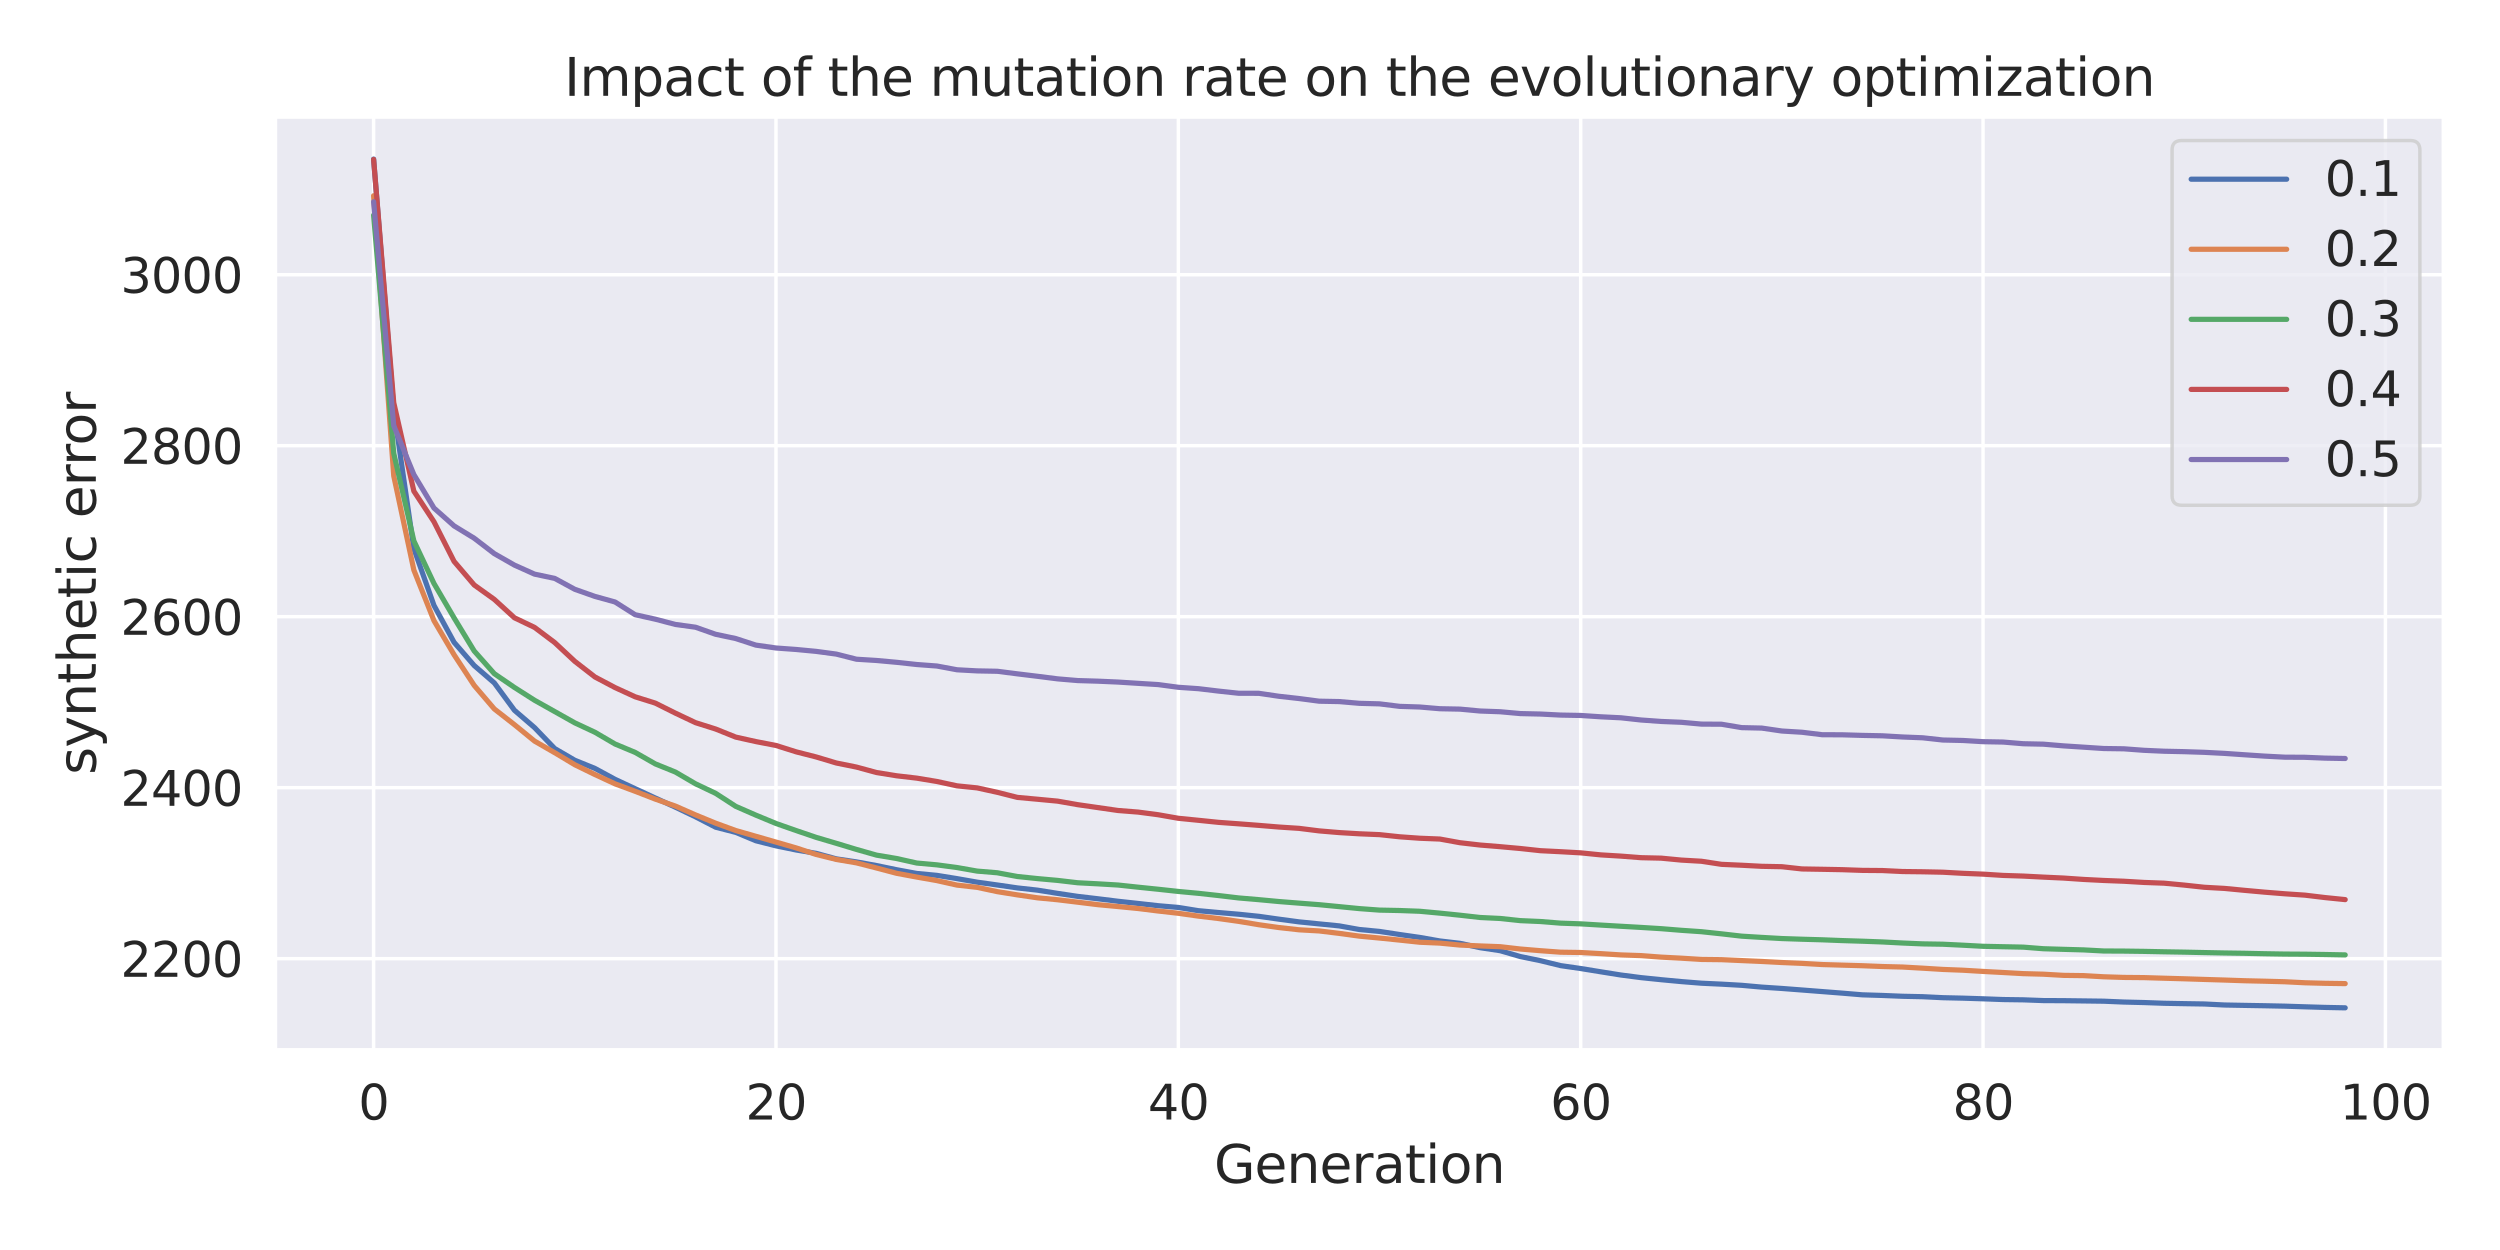 <?xml version="1.0" encoding="utf-8" standalone="no"?>
<!DOCTYPE svg PUBLIC "-//W3C//DTD SVG 1.1//EN"
  "http://www.w3.org/Graphics/SVG/1.1/DTD/svg11.dtd">
<svg xmlns:xlink="http://www.w3.org/1999/xlink" width="720pt" height="360pt" viewBox="0 0 720 360" xmlns="http://www.w3.org/2000/svg" version="1.1">
 <defs>
  <style type="text/css">*{stroke-linejoin: round; stroke-linecap: butt}</style>
 </defs>
 <g id="figure_1">
  <g id="patch_1">
   <path d="M 0 360 
L 720 360 
L 720 0 
L 0 0 
z
" style="fill: #ffffff"/>
  </g>
  <g id="axes_1">
   <g id="patch_2">
    <path d="M 79.211 302.475 
L 703.8 302.475 
L 703.8 33.598 
L 79.211 33.598 
z
" style="fill: #eaeaf2"/>
   </g>
   <g id="matplotlib.axis_1">
    <g id="xtick_1">
     <g id="line2d_1">
      <path d="M 107.601 302.475 
L 107.601 33.598 
" clip-path="url(#p3caffed887)" style="fill: none; stroke: #ffffff; stroke-linecap: round"/>
     </g>
     <g id="text_1">
      <!-- 0 -->
      <g style="fill: #262626" transform="translate(103.227 322.423) scale(0.138 -0.138)">
       <defs>
        <path id="DejaVuSans-30" d="M 2034 4250 
Q 1547 4250 1301 3770 
Q 1056 3291 1056 2328 
Q 1056 1369 1301 889 
Q 1547 409 2034 409 
Q 2525 409 2770 889 
Q 3016 1369 3016 2328 
Q 3016 3291 2770 3770 
Q 2525 4250 2034 4250 
z
M 2034 4750 
Q 2819 4750 3233 4129 
Q 3647 3509 3647 2328 
Q 3647 1150 3233 529 
Q 2819 -91 2034 -91 
Q 1250 -91 836 529 
Q 422 1150 422 2328 
Q 422 3509 836 4129 
Q 1250 4750 2034 4750 
z
" transform="scale(0.016)"/>
       </defs>
       <use xlink:href="#DejaVuSans-30"/>
      </g>
     </g>
    </g>
    <g id="xtick_2">
     <g id="line2d_2">
      <path d="M 223.481 302.475 
L 223.481 33.598 
" clip-path="url(#p3caffed887)" style="fill: none; stroke: #ffffff; stroke-linecap: round"/>
     </g>
     <g id="text_2">
      <!-- 20 -->
      <g style="fill: #262626" transform="translate(214.732 322.423) scale(0.138 -0.138)">
       <defs>
        <path id="DejaVuSans-32" d="M 1228 531 
L 3431 531 
L 3431 0 
L 469 0 
L 469 531 
Q 828 903 1448 1529 
Q 2069 2156 2228 2338 
Q 2531 2678 2651 2914 
Q 2772 3150 2772 3378 
Q 2772 3750 2511 3984 
Q 2250 4219 1831 4219 
Q 1534 4219 1204 4116 
Q 875 4013 500 3803 
L 500 4441 
Q 881 4594 1212 4672 
Q 1544 4750 1819 4750 
Q 2544 4750 2975 4387 
Q 3406 4025 3406 3419 
Q 3406 3131 3298 2873 
Q 3191 2616 2906 2266 
Q 2828 2175 2409 1742 
Q 1991 1309 1228 531 
z
" transform="scale(0.016)"/>
       </defs>
       <use xlink:href="#DejaVuSans-32"/>
       <use xlink:href="#DejaVuSans-30" x="63.623"/>
      </g>
     </g>
    </g>
    <g id="xtick_3">
     <g id="line2d_3">
      <path d="M 339.36 302.475 
L 339.36 33.598 
" clip-path="url(#p3caffed887)" style="fill: none; stroke: #ffffff; stroke-linecap: round"/>
     </g>
     <g id="text_3">
      <!-- 40 -->
      <g style="fill: #262626" transform="translate(330.611 322.423) scale(0.138 -0.138)">
       <defs>
        <path id="DejaVuSans-34" d="M 2419 4116 
L 825 1625 
L 2419 1625 
L 2419 4116 
z
M 2253 4666 
L 3047 4666 
L 3047 1625 
L 3713 1625 
L 3713 1100 
L 3047 1100 
L 3047 0 
L 2419 0 
L 2419 1100 
L 313 1100 
L 313 1709 
L 2253 4666 
z
" transform="scale(0.016)"/>
       </defs>
       <use xlink:href="#DejaVuSans-34"/>
       <use xlink:href="#DejaVuSans-30" x="63.623"/>
      </g>
     </g>
    </g>
    <g id="xtick_4">
     <g id="line2d_4">
      <path d="M 455.239 302.475 
L 455.239 33.598 
" clip-path="url(#p3caffed887)" style="fill: none; stroke: #ffffff; stroke-linecap: round"/>
     </g>
     <g id="text_4">
      <!-- 60 -->
      <g style="fill: #262626" transform="translate(446.491 322.423) scale(0.138 -0.138)">
       <defs>
        <path id="DejaVuSans-36" d="M 2113 2584 
Q 1688 2584 1439 2293 
Q 1191 2003 1191 1497 
Q 1191 994 1439 701 
Q 1688 409 2113 409 
Q 2538 409 2786 701 
Q 3034 994 3034 1497 
Q 3034 2003 2786 2293 
Q 2538 2584 2113 2584 
z
M 3366 4563 
L 3366 3988 
Q 3128 4100 2886 4159 
Q 2644 4219 2406 4219 
Q 1781 4219 1451 3797 
Q 1122 3375 1075 2522 
Q 1259 2794 1537 2939 
Q 1816 3084 2150 3084 
Q 2853 3084 3261 2657 
Q 3669 2231 3669 1497 
Q 3669 778 3244 343 
Q 2819 -91 2113 -91 
Q 1303 -91 875 529 
Q 447 1150 447 2328 
Q 447 3434 972 4092 
Q 1497 4750 2381 4750 
Q 2619 4750 2861 4703 
Q 3103 4656 3366 4563 
z
" transform="scale(0.016)"/>
       </defs>
       <use xlink:href="#DejaVuSans-36"/>
       <use xlink:href="#DejaVuSans-30" x="63.623"/>
      </g>
     </g>
    </g>
    <g id="xtick_5">
     <g id="line2d_5">
      <path d="M 571.118 302.475 
L 571.118 33.598 
" clip-path="url(#p3caffed887)" style="fill: none; stroke: #ffffff; stroke-linecap: round"/>
     </g>
     <g id="text_5">
      <!-- 80 -->
      <g style="fill: #262626" transform="translate(562.37 322.423) scale(0.138 -0.138)">
       <defs>
        <path id="DejaVuSans-38" d="M 2034 2216 
Q 1584 2216 1326 1975 
Q 1069 1734 1069 1313 
Q 1069 891 1326 650 
Q 1584 409 2034 409 
Q 2484 409 2743 651 
Q 3003 894 3003 1313 
Q 3003 1734 2745 1975 
Q 2488 2216 2034 2216 
z
M 1403 2484 
Q 997 2584 770 2862 
Q 544 3141 544 3541 
Q 544 4100 942 4425 
Q 1341 4750 2034 4750 
Q 2731 4750 3128 4425 
Q 3525 4100 3525 3541 
Q 3525 3141 3298 2862 
Q 3072 2584 2669 2484 
Q 3125 2378 3379 2068 
Q 3634 1759 3634 1313 
Q 3634 634 3220 271 
Q 2806 -91 2034 -91 
Q 1263 -91 848 271 
Q 434 634 434 1313 
Q 434 1759 690 2068 
Q 947 2378 1403 2484 
z
M 1172 3481 
Q 1172 3119 1398 2916 
Q 1625 2713 2034 2713 
Q 2441 2713 2670 2916 
Q 2900 3119 2900 3481 
Q 2900 3844 2670 4047 
Q 2441 4250 2034 4250 
Q 1625 4250 1398 4047 
Q 1172 3844 1172 3481 
z
" transform="scale(0.016)"/>
       </defs>
       <use xlink:href="#DejaVuSans-38"/>
       <use xlink:href="#DejaVuSans-30" x="63.623"/>
      </g>
     </g>
    </g>
    <g id="xtick_6">
     <g id="line2d_6">
      <path d="M 686.998 302.475 
L 686.998 33.598 
" clip-path="url(#p3caffed887)" style="fill: none; stroke: #ffffff; stroke-linecap: round"/>
     </g>
     <g id="text_6">
      <!-- 100 -->
      <g style="fill: #262626" transform="translate(673.875 322.423) scale(0.138 -0.138)">
       <defs>
        <path id="DejaVuSans-31" d="M 794 531 
L 1825 531 
L 1825 4091 
L 703 3866 
L 703 4441 
L 1819 4666 
L 2450 4666 
L 2450 531 
L 3481 531 
L 3481 0 
L 794 0 
L 794 531 
z
" transform="scale(0.016)"/>
       </defs>
       <use xlink:href="#DejaVuSans-31"/>
       <use xlink:href="#DejaVuSans-30" x="63.623"/>
       <use xlink:href="#DejaVuSans-30" x="127.246"/>
      </g>
     </g>
    </g>
    <g id="text_7">
     <!-- Generation -->
     <g style="fill: #262626" transform="translate(349.666 340.68) scale(0.15 -0.15)">
      <defs>
       <path id="DejaVuSans-47" d="M 3809 666 
L 3809 1919 
L 2778 1919 
L 2778 2438 
L 4434 2438 
L 4434 434 
Q 4069 175 3628 42 
Q 3188 -91 2688 -91 
Q 1594 -91 976 548 
Q 359 1188 359 2328 
Q 359 3472 976 4111 
Q 1594 4750 2688 4750 
Q 3144 4750 3555 4637 
Q 3966 4525 4313 4306 
L 4313 3634 
Q 3963 3931 3569 4081 
Q 3175 4231 2741 4231 
Q 1884 4231 1454 3753 
Q 1025 3275 1025 2328 
Q 1025 1384 1454 906 
Q 1884 428 2741 428 
Q 3075 428 3337 486 
Q 3600 544 3809 666 
z
" transform="scale(0.016)"/>
       <path id="DejaVuSans-65" d="M 3597 1894 
L 3597 1613 
L 953 1613 
Q 991 1019 1311 708 
Q 1631 397 2203 397 
Q 2534 397 2845 478 
Q 3156 559 3463 722 
L 3463 178 
Q 3153 47 2828 -22 
Q 2503 -91 2169 -91 
Q 1331 -91 842 396 
Q 353 884 353 1716 
Q 353 2575 817 3079 
Q 1281 3584 2069 3584 
Q 2775 3584 3186 3129 
Q 3597 2675 3597 1894 
z
M 3022 2063 
Q 3016 2534 2758 2815 
Q 2500 3097 2075 3097 
Q 1594 3097 1305 2825 
Q 1016 2553 972 2059 
L 3022 2063 
z
" transform="scale(0.016)"/>
       <path id="DejaVuSans-6e" d="M 3513 2113 
L 3513 0 
L 2938 0 
L 2938 2094 
Q 2938 2591 2744 2837 
Q 2550 3084 2163 3084 
Q 1697 3084 1428 2787 
Q 1159 2491 1159 1978 
L 1159 0 
L 581 0 
L 581 3500 
L 1159 3500 
L 1159 2956 
Q 1366 3272 1645 3428 
Q 1925 3584 2291 3584 
Q 2894 3584 3203 3211 
Q 3513 2838 3513 2113 
z
" transform="scale(0.016)"/>
       <path id="DejaVuSans-72" d="M 2631 2963 
Q 2534 3019 2420 3045 
Q 2306 3072 2169 3072 
Q 1681 3072 1420 2755 
Q 1159 2438 1159 1844 
L 1159 0 
L 581 0 
L 581 3500 
L 1159 3500 
L 1159 2956 
Q 1341 3275 1631 3429 
Q 1922 3584 2338 3584 
Q 2397 3584 2469 3576 
Q 2541 3569 2628 3553 
L 2631 2963 
z
" transform="scale(0.016)"/>
       <path id="DejaVuSans-61" d="M 2194 1759 
Q 1497 1759 1228 1600 
Q 959 1441 959 1056 
Q 959 750 1161 570 
Q 1363 391 1709 391 
Q 2188 391 2477 730 
Q 2766 1069 2766 1631 
L 2766 1759 
L 2194 1759 
z
M 3341 1997 
L 3341 0 
L 2766 0 
L 2766 531 
Q 2569 213 2275 61 
Q 1981 -91 1556 -91 
Q 1019 -91 701 211 
Q 384 513 384 1019 
Q 384 1609 779 1909 
Q 1175 2209 1959 2209 
L 2766 2209 
L 2766 2266 
Q 2766 2663 2505 2880 
Q 2244 3097 1772 3097 
Q 1472 3097 1187 3025 
Q 903 2953 641 2809 
L 641 3341 
Q 956 3463 1253 3523 
Q 1550 3584 1831 3584 
Q 2591 3584 2966 3190 
Q 3341 2797 3341 1997 
z
" transform="scale(0.016)"/>
       <path id="DejaVuSans-74" d="M 1172 4494 
L 1172 3500 
L 2356 3500 
L 2356 3053 
L 1172 3053 
L 1172 1153 
Q 1172 725 1289 603 
Q 1406 481 1766 481 
L 2356 481 
L 2356 0 
L 1766 0 
Q 1100 0 847 248 
Q 594 497 594 1153 
L 594 3053 
L 172 3053 
L 172 3500 
L 594 3500 
L 594 4494 
L 1172 4494 
z
" transform="scale(0.016)"/>
       <path id="DejaVuSans-69" d="M 603 3500 
L 1178 3500 
L 1178 0 
L 603 0 
L 603 3500 
z
M 603 4863 
L 1178 4863 
L 1178 4134 
L 603 4134 
L 603 4863 
z
" transform="scale(0.016)"/>
       <path id="DejaVuSans-6f" d="M 1959 3097 
Q 1497 3097 1228 2736 
Q 959 2375 959 1747 
Q 959 1119 1226 758 
Q 1494 397 1959 397 
Q 2419 397 2687 759 
Q 2956 1122 2956 1747 
Q 2956 2369 2687 2733 
Q 2419 3097 1959 3097 
z
M 1959 3584 
Q 2709 3584 3137 3096 
Q 3566 2609 3566 1747 
Q 3566 888 3137 398 
Q 2709 -91 1959 -91 
Q 1206 -91 779 398 
Q 353 888 353 1747 
Q 353 2609 779 3096 
Q 1206 3584 1959 3584 
z
" transform="scale(0.016)"/>
      </defs>
      <use xlink:href="#DejaVuSans-47"/>
      <use xlink:href="#DejaVuSans-65" x="77.49"/>
      <use xlink:href="#DejaVuSans-6e" x="139.014"/>
      <use xlink:href="#DejaVuSans-65" x="202.393"/>
      <use xlink:href="#DejaVuSans-72" x="263.916"/>
      <use xlink:href="#DejaVuSans-61" x="305.029"/>
      <use xlink:href="#DejaVuSans-74" x="366.309"/>
      <use xlink:href="#DejaVuSans-69" x="405.518"/>
      <use xlink:href="#DejaVuSans-6f" x="433.301"/>
      <use xlink:href="#DejaVuSans-6e" x="494.482"/>
     </g>
    </g>
   </g>
   <g id="matplotlib.axis_2">
    <g id="ytick_1">
     <g id="line2d_7">
      <path d="M 79.211 276.089 
L 703.8 276.089 
" clip-path="url(#p3caffed887)" style="fill: none; stroke: #ffffff; stroke-linecap: round"/>
     </g>
     <g id="text_8">
      <!-- 2200 -->
      <g style="fill: #262626" transform="translate(34.717 281.313) scale(0.138 -0.138)">
       <use xlink:href="#DejaVuSans-32"/>
       <use xlink:href="#DejaVuSans-32" x="63.623"/>
       <use xlink:href="#DejaVuSans-30" x="127.246"/>
       <use xlink:href="#DejaVuSans-30" x="190.869"/>
      </g>
     </g>
    </g>
    <g id="ytick_2">
     <g id="line2d_8">
      <path d="M 79.211 226.846 
L 703.8 226.846 
" clip-path="url(#p3caffed887)" style="fill: none; stroke: #ffffff; stroke-linecap: round"/>
     </g>
     <g id="text_9">
      <!-- 2400 -->
      <g style="fill: #262626" transform="translate(34.717 232.069) scale(0.138 -0.138)">
       <use xlink:href="#DejaVuSans-32"/>
       <use xlink:href="#DejaVuSans-34" x="63.623"/>
       <use xlink:href="#DejaVuSans-30" x="127.246"/>
       <use xlink:href="#DejaVuSans-30" x="190.869"/>
      </g>
     </g>
    </g>
    <g id="ytick_3">
     <g id="line2d_9">
      <path d="M 79.211 177.603 
L 703.8 177.603 
" clip-path="url(#p3caffed887)" style="fill: none; stroke: #ffffff; stroke-linecap: round"/>
     </g>
     <g id="text_10">
      <!-- 2600 -->
      <g style="fill: #262626" transform="translate(34.717 182.826) scale(0.138 -0.138)">
       <use xlink:href="#DejaVuSans-32"/>
       <use xlink:href="#DejaVuSans-36" x="63.623"/>
       <use xlink:href="#DejaVuSans-30" x="127.246"/>
       <use xlink:href="#DejaVuSans-30" x="190.869"/>
      </g>
     </g>
    </g>
    <g id="ytick_4">
     <g id="line2d_10">
      <path d="M 79.211 128.359 
L 703.8 128.359 
" clip-path="url(#p3caffed887)" style="fill: none; stroke: #ffffff; stroke-linecap: round"/>
     </g>
     <g id="text_11">
      <!-- 2800 -->
      <g style="fill: #262626" transform="translate(34.717 133.583) scale(0.138 -0.138)">
       <use xlink:href="#DejaVuSans-32"/>
       <use xlink:href="#DejaVuSans-38" x="63.623"/>
       <use xlink:href="#DejaVuSans-30" x="127.246"/>
       <use xlink:href="#DejaVuSans-30" x="190.869"/>
      </g>
     </g>
    </g>
    <g id="ytick_5">
     <g id="line2d_11">
      <path d="M 79.211 79.116 
L 703.8 79.116 
" clip-path="url(#p3caffed887)" style="fill: none; stroke: #ffffff; stroke-linecap: round"/>
     </g>
     <g id="text_12">
      <!-- 3000 -->
      <g style="fill: #262626" transform="translate(34.717 84.34) scale(0.138 -0.138)">
       <defs>
        <path id="DejaVuSans-33" d="M 2597 2516 
Q 3050 2419 3304 2112 
Q 3559 1806 3559 1356 
Q 3559 666 3084 287 
Q 2609 -91 1734 -91 
Q 1441 -91 1130 -33 
Q 819 25 488 141 
L 488 750 
Q 750 597 1062 519 
Q 1375 441 1716 441 
Q 2309 441 2620 675 
Q 2931 909 2931 1356 
Q 2931 1769 2642 2001 
Q 2353 2234 1838 2234 
L 1294 2234 
L 1294 2753 
L 1863 2753 
Q 2328 2753 2575 2939 
Q 2822 3125 2822 3475 
Q 2822 3834 2567 4026 
Q 2313 4219 1838 4219 
Q 1578 4219 1281 4162 
Q 984 4106 628 3988 
L 628 4550 
Q 988 4650 1302 4700 
Q 1616 4750 1894 4750 
Q 2613 4750 3031 4423 
Q 3450 4097 3450 3541 
Q 3450 3153 3228 2886 
Q 3006 2619 2597 2516 
z
" transform="scale(0.016)"/>
       </defs>
       <use xlink:href="#DejaVuSans-33"/>
       <use xlink:href="#DejaVuSans-30" x="63.623"/>
       <use xlink:href="#DejaVuSans-30" x="127.246"/>
       <use xlink:href="#DejaVuSans-30" x="190.869"/>
      </g>
     </g>
    </g>
    <g id="text_13">
     <!-- synthetic error -->
     <g style="fill: #262626" transform="translate(27.598 223.129) rotate(-90) scale(0.15 -0.15)">
      <defs>
       <path id="DejaVuSans-73" d="M 2834 3397 
L 2834 2853 
Q 2591 2978 2328 3040 
Q 2066 3103 1784 3103 
Q 1356 3103 1142 2972 
Q 928 2841 928 2578 
Q 928 2378 1081 2264 
Q 1234 2150 1697 2047 
L 1894 2003 
Q 2506 1872 2764 1633 
Q 3022 1394 3022 966 
Q 3022 478 2636 193 
Q 2250 -91 1575 -91 
Q 1294 -91 989 -36 
Q 684 19 347 128 
L 347 722 
Q 666 556 975 473 
Q 1284 391 1588 391 
Q 1994 391 2212 530 
Q 2431 669 2431 922 
Q 2431 1156 2273 1281 
Q 2116 1406 1581 1522 
L 1381 1569 
Q 847 1681 609 1914 
Q 372 2147 372 2553 
Q 372 3047 722 3315 
Q 1072 3584 1716 3584 
Q 2034 3584 2315 3537 
Q 2597 3491 2834 3397 
z
" transform="scale(0.016)"/>
       <path id="DejaVuSans-79" d="M 2059 -325 
Q 1816 -950 1584 -1140 
Q 1353 -1331 966 -1331 
L 506 -1331 
L 506 -850 
L 844 -850 
Q 1081 -850 1212 -737 
Q 1344 -625 1503 -206 
L 1606 56 
L 191 3500 
L 800 3500 
L 1894 763 
L 2988 3500 
L 3597 3500 
L 2059 -325 
z
" transform="scale(0.016)"/>
       <path id="DejaVuSans-68" d="M 3513 2113 
L 3513 0 
L 2938 0 
L 2938 2094 
Q 2938 2591 2744 2837 
Q 2550 3084 2163 3084 
Q 1697 3084 1428 2787 
Q 1159 2491 1159 1978 
L 1159 0 
L 581 0 
L 581 4863 
L 1159 4863 
L 1159 2956 
Q 1366 3272 1645 3428 
Q 1925 3584 2291 3584 
Q 2894 3584 3203 3211 
Q 3513 2838 3513 2113 
z
" transform="scale(0.016)"/>
       <path id="DejaVuSans-63" d="M 3122 3366 
L 3122 2828 
Q 2878 2963 2633 3030 
Q 2388 3097 2138 3097 
Q 1578 3097 1268 2742 
Q 959 2388 959 1747 
Q 959 1106 1268 751 
Q 1578 397 2138 397 
Q 2388 397 2633 464 
Q 2878 531 3122 666 
L 3122 134 
Q 2881 22 2623 -34 
Q 2366 -91 2075 -91 
Q 1284 -91 818 406 
Q 353 903 353 1747 
Q 353 2603 823 3093 
Q 1294 3584 2113 3584 
Q 2378 3584 2631 3529 
Q 2884 3475 3122 3366 
z
" transform="scale(0.016)"/>
       <path id="DejaVuSans-20" transform="scale(0.016)"/>
      </defs>
      <use xlink:href="#DejaVuSans-73"/>
      <use xlink:href="#DejaVuSans-79" x="52.1"/>
      <use xlink:href="#DejaVuSans-6e" x="111.279"/>
      <use xlink:href="#DejaVuSans-74" x="174.658"/>
      <use xlink:href="#DejaVuSans-68" x="213.867"/>
      <use xlink:href="#DejaVuSans-65" x="277.246"/>
      <use xlink:href="#DejaVuSans-74" x="338.77"/>
      <use xlink:href="#DejaVuSans-69" x="377.979"/>
      <use xlink:href="#DejaVuSans-63" x="405.762"/>
      <use xlink:href="#DejaVuSans-20" x="460.742"/>
      <use xlink:href="#DejaVuSans-65" x="492.529"/>
      <use xlink:href="#DejaVuSans-72" x="554.053"/>
      <use xlink:href="#DejaVuSans-72" x="593.416"/>
      <use xlink:href="#DejaVuSans-6f" x="632.279"/>
      <use xlink:href="#DejaVuSans-72" x="693.461"/>
     </g>
    </g>
   </g>
   <g id="line2d_12">
    <path d="M 107.601 45.819 
L 113.395 117.992 
L 119.189 158.006 
L 124.983 174.36 
L 130.777 184.989 
L 136.571 191.68 
L 142.365 196.684 
L 148.159 204.564 
L 153.953 209.552 
L 159.747 215.576 
L 165.541 218.953 
L 171.335 221.306 
L 177.129 224.445 
L 182.923 227.144 
L 188.717 229.824 
L 194.511 232.472 
L 200.305 235.242 
L 206.099 238.233 
L 211.893 239.723 
L 217.687 242.138 
L 223.481 243.603 
L 229.275 244.795 
L 235.069 245.766 
L 240.862 247.355 
L 246.656 248.226 
L 252.45 249.287 
L 258.244 250.486 
L 264.038 251.558 
L 269.832 252.108 
L 275.626 253.048 
L 281.42 254.063 
L 287.214 254.874 
L 293.008 255.721 
L 298.802 256.366 
L 304.596 257.294 
L 310.39 258.161 
L 316.184 258.844 
L 321.978 259.565 
L 327.772 260.195 
L 333.566 260.847 
L 339.36 261.345 
L 345.154 262.28 
L 350.948 262.808 
L 356.742 263.301 
L 362.536 263.9 
L 368.33 264.722 
L 374.124 265.498 
L 379.918 266.081 
L 385.712 266.659 
L 391.505 267.7 
L 397.299 268.252 
L 403.093 269.141 
L 408.887 269.978 
L 414.681 270.997 
L 420.475 271.678 
L 426.269 272.935 
L 432.063 273.805 
L 437.857 275.489 
L 443.651 276.676 
L 449.445 278.098 
L 455.239 278.937 
L 461.033 279.88 
L 466.827 280.806 
L 472.621 281.557 
L 478.415 282.152 
L 484.209 282.697 
L 490.003 283.162 
L 495.797 283.436 
L 501.591 283.769 
L 507.385 284.289 
L 513.179 284.675 
L 518.973 285.12 
L 524.767 285.572 
L 530.561 286.026 
L 536.355 286.51 
L 542.148 286.689 
L 547.942 286.927 
L 553.736 287.051 
L 559.53 287.334 
L 565.324 287.469 
L 571.118 287.655 
L 576.912 287.869 
L 582.706 287.952 
L 588.5 288.165 
L 594.294 288.194 
L 600.088 288.268 
L 605.882 288.344 
L 611.676 288.59 
L 617.47 288.733 
L 623.264 288.942 
L 629.058 289.053 
L 634.852 289.147 
L 640.646 289.441 
L 646.44 289.551 
L 652.234 289.653 
L 658.028 289.775 
L 663.822 289.962 
L 669.616 290.135 
L 675.41 290.254 
" clip-path="url(#p3caffed887)" style="fill: none; stroke: #4c72b0; stroke-width: 1.5; stroke-linecap: round"/>
   </g>
   <g id="line2d_13">
    <path d="M 107.601 56.378 
L 113.395 137.054 
L 119.189 164.176 
L 124.983 178.755 
L 130.777 188.576 
L 136.571 197.405 
L 142.365 204.18 
L 148.159 208.707 
L 153.953 213.439 
L 159.747 216.777 
L 165.541 220.249 
L 171.335 223.071 
L 177.129 225.75 
L 182.923 227.893 
L 188.717 230.142 
L 194.511 232.151 
L 200.305 234.694 
L 206.099 237.074 
L 211.893 239.192 
L 217.687 240.852 
L 223.481 242.519 
L 229.275 244.195 
L 235.069 246.095 
L 240.862 247.521 
L 246.656 248.507 
L 252.45 249.986 
L 258.244 251.517 
L 264.038 252.599 
L 269.832 253.613 
L 275.626 254.913 
L 281.42 255.557 
L 287.214 256.795 
L 293.008 257.726 
L 298.802 258.576 
L 304.596 259.13 
L 310.39 259.832 
L 316.184 260.543 
L 321.978 261.085 
L 327.772 261.651 
L 333.566 262.373 
L 339.36 263.025 
L 345.154 263.846 
L 350.948 264.539 
L 356.742 265.355 
L 362.536 266.321 
L 368.33 267.137 
L 374.124 267.783 
L 379.918 268.109 
L 385.712 268.815 
L 391.505 269.609 
L 397.299 270.158 
L 403.093 270.748 
L 408.887 271.364 
L 414.681 271.613 
L 420.475 272.178 
L 426.269 272.429 
L 432.063 272.648 
L 437.857 273.317 
L 443.651 273.801 
L 449.445 274.231 
L 455.239 274.322 
L 461.033 274.648 
L 466.827 275.018 
L 472.621 275.214 
L 478.415 275.653 
L 484.209 275.956 
L 490.003 276.317 
L 495.797 276.386 
L 501.591 276.645 
L 507.385 276.898 
L 513.179 277.206 
L 518.973 277.447 
L 524.767 277.787 
L 530.561 277.961 
L 536.355 278.126 
L 542.148 278.36 
L 547.942 278.506 
L 553.736 278.836 
L 559.53 279.195 
L 565.324 279.421 
L 571.118 279.771 
L 576.912 280.081 
L 582.706 280.406 
L 588.5 280.567 
L 594.294 280.903 
L 600.088 280.982 
L 605.882 281.314 
L 611.676 281.498 
L 617.47 281.552 
L 623.264 281.728 
L 629.058 281.89 
L 634.852 282.078 
L 640.646 282.254 
L 646.44 282.451 
L 652.234 282.587 
L 658.028 282.745 
L 663.822 283.037 
L 669.616 283.194 
L 675.41 283.281 
" clip-path="url(#p3caffed887)" style="fill: none; stroke: #dd8452; stroke-width: 1.5; stroke-linecap: round"/>
   </g>
   <g id="line2d_14">
    <path d="M 107.601 61.972 
L 113.395 130.539 
L 119.189 155.772 
L 124.983 168.043 
L 130.777 177.951 
L 136.571 187.49 
L 142.365 194.026 
L 148.159 197.987 
L 153.953 201.676 
L 159.747 204.926 
L 165.541 208.183 
L 171.335 210.89 
L 177.129 214.275 
L 182.923 216.692 
L 188.717 220.001 
L 194.511 222.35 
L 200.305 225.732 
L 206.099 228.482 
L 211.893 232.23 
L 217.687 234.759 
L 223.481 237.16 
L 229.275 239.197 
L 235.069 241.169 
L 240.862 242.881 
L 246.656 244.635 
L 252.45 246.283 
L 258.244 247.255 
L 264.038 248.556 
L 269.832 249.078 
L 275.626 249.851 
L 281.42 250.877 
L 287.214 251.358 
L 293.008 252.434 
L 298.802 253.036 
L 304.596 253.558 
L 310.39 254.237 
L 316.184 254.541 
L 321.978 254.887 
L 327.772 255.509 
L 333.566 256.105 
L 339.36 256.736 
L 345.154 257.279 
L 350.948 257.917 
L 356.742 258.607 
L 362.536 259.102 
L 368.33 259.643 
L 374.124 260.102 
L 379.918 260.55 
L 385.712 261.113 
L 391.505 261.679 
L 397.299 262.11 
L 403.093 262.23 
L 408.887 262.445 
L 414.681 262.982 
L 420.475 263.581 
L 426.269 264.237 
L 432.063 264.52 
L 437.857 265.142 
L 443.651 265.397 
L 449.445 265.867 
L 455.239 266.07 
L 461.033 266.424 
L 466.827 266.764 
L 472.621 267.096 
L 478.415 267.458 
L 484.209 267.928 
L 490.003 268.327 
L 495.797 268.947 
L 501.591 269.613 
L 507.385 269.972 
L 513.179 270.303 
L 518.973 270.497 
L 524.767 270.662 
L 530.561 270.889 
L 536.355 271.067 
L 542.148 271.283 
L 547.942 271.59 
L 553.736 271.837 
L 559.53 271.934 
L 565.324 272.218 
L 571.118 272.534 
L 576.912 272.657 
L 582.706 272.775 
L 588.5 273.234 
L 594.294 273.41 
L 600.088 273.571 
L 605.882 273.885 
L 611.676 273.914 
L 617.47 273.995 
L 623.264 274.115 
L 629.058 274.214 
L 634.852 274.342 
L 640.646 274.461 
L 646.44 274.548 
L 652.234 274.676 
L 658.028 274.773 
L 663.822 274.811 
L 669.616 274.899 
L 675.41 275.012 
" clip-path="url(#p3caffed887)" style="fill: none; stroke: #55a868; stroke-width: 1.5; stroke-linecap: round"/>
   </g>
   <g id="line2d_15">
    <path d="M 107.601 45.924 
L 113.395 115.962 
L 119.189 141.453 
L 124.983 150.264 
L 130.777 161.693 
L 136.571 168.475 
L 142.365 172.633 
L 148.159 177.926 
L 153.953 180.695 
L 159.747 185.052 
L 165.541 190.465 
L 171.335 194.965 
L 177.129 198.024 
L 182.923 200.677 
L 188.717 202.491 
L 194.511 205.386 
L 200.305 208.127 
L 206.099 209.958 
L 211.893 212.286 
L 217.687 213.577 
L 223.481 214.694 
L 229.275 216.527 
L 235.069 218.006 
L 240.862 219.745 
L 246.656 220.917 
L 252.45 222.491 
L 258.244 223.429 
L 264.038 224.107 
L 269.832 225.069 
L 275.626 226.325 
L 281.42 226.914 
L 287.214 228.185 
L 293.008 229.652 
L 298.802 230.182 
L 304.596 230.729 
L 310.39 231.747 
L 316.184 232.583 
L 321.978 233.422 
L 327.772 233.88 
L 333.566 234.646 
L 339.36 235.667 
L 345.154 236.245 
L 350.948 236.839 
L 356.742 237.26 
L 362.536 237.707 
L 368.33 238.187 
L 374.124 238.566 
L 379.918 239.295 
L 385.712 239.785 
L 391.505 240.134 
L 397.299 240.377 
L 403.093 240.996 
L 408.887 241.411 
L 414.681 241.646 
L 420.475 242.702 
L 426.269 243.37 
L 432.063 243.845 
L 437.857 244.369 
L 443.651 244.999 
L 449.445 245.292 
L 455.239 245.62 
L 461.033 246.207 
L 466.827 246.562 
L 472.621 247.013 
L 478.415 247.147 
L 484.209 247.705 
L 490.003 248.04 
L 495.797 248.93 
L 501.591 249.189 
L 507.385 249.498 
L 513.179 249.613 
L 518.973 250.256 
L 524.767 250.355 
L 530.561 250.467 
L 536.355 250.669 
L 542.148 250.717 
L 547.942 251.001 
L 553.736 251.072 
L 559.53 251.194 
L 565.324 251.516 
L 571.118 251.75 
L 576.912 252.121 
L 582.706 252.31 
L 588.5 252.611 
L 594.294 252.881 
L 600.088 253.277 
L 605.882 253.573 
L 611.676 253.797 
L 617.47 254.142 
L 623.264 254.355 
L 629.058 254.909 
L 634.852 255.536 
L 640.646 255.863 
L 646.44 256.42 
L 652.234 256.946 
L 658.028 257.41 
L 663.822 257.804 
L 669.616 258.501 
L 675.41 259.087 
" clip-path="url(#p3caffed887)" style="fill: none; stroke: #c44e52; stroke-width: 1.5; stroke-linecap: round"/>
   </g>
   <g id="line2d_16">
    <path d="M 107.601 58.109 
L 113.395 122.594 
L 119.189 136.671 
L 124.983 146.321 
L 130.777 151.462 
L 136.571 155.009 
L 142.365 159.452 
L 148.159 162.754 
L 153.953 165.352 
L 159.747 166.576 
L 165.541 169.719 
L 171.335 171.767 
L 177.129 173.373 
L 182.923 177.038 
L 188.717 178.326 
L 194.511 179.841 
L 200.305 180.638 
L 206.099 182.674 
L 211.893 183.903 
L 217.687 185.791 
L 223.481 186.623 
L 229.275 187.047 
L 235.069 187.599 
L 240.862 188.379 
L 246.656 189.854 
L 252.45 190.217 
L 258.244 190.748 
L 264.038 191.381 
L 269.832 191.815 
L 275.626 192.897 
L 281.42 193.215 
L 287.214 193.327 
L 293.008 194.067 
L 298.802 194.775 
L 304.596 195.513 
L 310.39 196.003 
L 316.184 196.177 
L 321.978 196.433 
L 327.772 196.803 
L 333.566 197.161 
L 339.36 197.939 
L 345.154 198.341 
L 350.948 199.034 
L 356.742 199.658 
L 362.536 199.672 
L 368.33 200.529 
L 374.124 201.178 
L 379.918 201.942 
L 385.712 202.056 
L 391.505 202.556 
L 397.299 202.712 
L 403.093 203.431 
L 408.887 203.617 
L 414.681 204.113 
L 420.475 204.228 
L 426.269 204.771 
L 432.063 204.983 
L 437.857 205.51 
L 443.651 205.644 
L 449.445 205.941 
L 455.239 206.053 
L 461.033 206.439 
L 466.827 206.724 
L 472.621 207.36 
L 478.415 207.779 
L 484.209 208.016 
L 490.003 208.54 
L 495.797 208.58 
L 501.591 209.555 
L 507.385 209.689 
L 513.179 210.532 
L 518.973 210.887 
L 524.767 211.597 
L 530.561 211.624 
L 536.355 211.794 
L 542.148 211.912 
L 547.942 212.251 
L 553.736 212.484 
L 559.53 213.125 
L 565.324 213.256 
L 571.118 213.602 
L 576.912 213.711 
L 582.706 214.195 
L 588.5 214.323 
L 594.294 214.81 
L 600.088 215.188 
L 605.882 215.572 
L 611.676 215.657 
L 617.47 216.09 
L 623.264 216.352 
L 629.058 216.479 
L 634.852 216.671 
L 640.646 216.974 
L 646.44 217.375 
L 652.234 217.764 
L 658.028 218.068 
L 663.822 218.101 
L 669.616 218.341 
L 675.41 218.448 
" clip-path="url(#p3caffed887)" style="fill: none; stroke: #8172b3; stroke-width: 1.5; stroke-linecap: round"/>
   </g>
   <g id="patch_3">
    <path d="M 79.211 302.475 
L 79.211 33.598 
" style="fill: none; stroke: #ffffff; stroke-width: 1.25; stroke-linejoin: miter; stroke-linecap: square"/>
   </g>
   <g id="patch_4">
    <path d="M 703.8 302.475 
L 703.8 33.598 
" style="fill: none; stroke: #ffffff; stroke-width: 1.25; stroke-linejoin: miter; stroke-linecap: square"/>
   </g>
   <g id="patch_5">
    <path d="M 79.211 302.475 
L 703.8 302.475 
" style="fill: none; stroke: #ffffff; stroke-width: 1.25; stroke-linejoin: miter; stroke-linecap: square"/>
   </g>
   <g id="patch_6">
    <path d="M 79.211 33.598 
L 703.8 33.598 
" style="fill: none; stroke: #ffffff; stroke-width: 1.25; stroke-linejoin: miter; stroke-linecap: square"/>
   </g>
   <g id="text_14">
    <!-- Impact of the mutation rate on the evolutionary optimization -->
    <g style="fill: #262626" transform="translate(162.488 27.598) scale(0.15 -0.15)">
     <defs>
      <path id="DejaVuSans-49" d="M 628 4666 
L 1259 4666 
L 1259 0 
L 628 0 
L 628 4666 
z
" transform="scale(0.016)"/>
      <path id="DejaVuSans-6d" d="M 3328 2828 
Q 3544 3216 3844 3400 
Q 4144 3584 4550 3584 
Q 5097 3584 5394 3201 
Q 5691 2819 5691 2113 
L 5691 0 
L 5113 0 
L 5113 2094 
Q 5113 2597 4934 2840 
Q 4756 3084 4391 3084 
Q 3944 3084 3684 2787 
Q 3425 2491 3425 1978 
L 3425 0 
L 2847 0 
L 2847 2094 
Q 2847 2600 2669 2842 
Q 2491 3084 2119 3084 
Q 1678 3084 1418 2786 
Q 1159 2488 1159 1978 
L 1159 0 
L 581 0 
L 581 3500 
L 1159 3500 
L 1159 2956 
Q 1356 3278 1631 3431 
Q 1906 3584 2284 3584 
Q 2666 3584 2933 3390 
Q 3200 3197 3328 2828 
z
" transform="scale(0.016)"/>
      <path id="DejaVuSans-70" d="M 1159 525 
L 1159 -1331 
L 581 -1331 
L 581 3500 
L 1159 3500 
L 1159 2969 
Q 1341 3281 1617 3432 
Q 1894 3584 2278 3584 
Q 2916 3584 3314 3078 
Q 3713 2572 3713 1747 
Q 3713 922 3314 415 
Q 2916 -91 2278 -91 
Q 1894 -91 1617 61 
Q 1341 213 1159 525 
z
M 3116 1747 
Q 3116 2381 2855 2742 
Q 2594 3103 2138 3103 
Q 1681 3103 1420 2742 
Q 1159 2381 1159 1747 
Q 1159 1113 1420 752 
Q 1681 391 2138 391 
Q 2594 391 2855 752 
Q 3116 1113 3116 1747 
z
" transform="scale(0.016)"/>
      <path id="DejaVuSans-66" d="M 2375 4863 
L 2375 4384 
L 1825 4384 
Q 1516 4384 1395 4259 
Q 1275 4134 1275 3809 
L 1275 3500 
L 2222 3500 
L 2222 3053 
L 1275 3053 
L 1275 0 
L 697 0 
L 697 3053 
L 147 3053 
L 147 3500 
L 697 3500 
L 697 3744 
Q 697 4328 969 4595 
Q 1241 4863 1831 4863 
L 2375 4863 
z
" transform="scale(0.016)"/>
      <path id="DejaVuSans-75" d="M 544 1381 
L 544 3500 
L 1119 3500 
L 1119 1403 
Q 1119 906 1312 657 
Q 1506 409 1894 409 
Q 2359 409 2629 706 
Q 2900 1003 2900 1516 
L 2900 3500 
L 3475 3500 
L 3475 0 
L 2900 0 
L 2900 538 
Q 2691 219 2414 64 
Q 2138 -91 1772 -91 
Q 1169 -91 856 284 
Q 544 659 544 1381 
z
M 1991 3584 
L 1991 3584 
z
" transform="scale(0.016)"/>
      <path id="DejaVuSans-76" d="M 191 3500 
L 800 3500 
L 1894 563 
L 2988 3500 
L 3597 3500 
L 2284 0 
L 1503 0 
L 191 3500 
z
" transform="scale(0.016)"/>
      <path id="DejaVuSans-6c" d="M 603 4863 
L 1178 4863 
L 1178 0 
L 603 0 
L 603 4863 
z
" transform="scale(0.016)"/>
      <path id="DejaVuSans-7a" d="M 353 3500 
L 3084 3500 
L 3084 2975 
L 922 459 
L 3084 459 
L 3084 0 
L 275 0 
L 275 525 
L 2438 3041 
L 353 3041 
L 353 3500 
z
" transform="scale(0.016)"/>
     </defs>
     <use xlink:href="#DejaVuSans-49"/>
     <use xlink:href="#DejaVuSans-6d" x="29.492"/>
     <use xlink:href="#DejaVuSans-70" x="126.904"/>
     <use xlink:href="#DejaVuSans-61" x="190.381"/>
     <use xlink:href="#DejaVuSans-63" x="251.66"/>
     <use xlink:href="#DejaVuSans-74" x="306.641"/>
     <use xlink:href="#DejaVuSans-20" x="345.85"/>
     <use xlink:href="#DejaVuSans-6f" x="377.637"/>
     <use xlink:href="#DejaVuSans-66" x="438.818"/>
     <use xlink:href="#DejaVuSans-20" x="474.023"/>
     <use xlink:href="#DejaVuSans-74" x="505.811"/>
     <use xlink:href="#DejaVuSans-68" x="545.02"/>
     <use xlink:href="#DejaVuSans-65" x="608.398"/>
     <use xlink:href="#DejaVuSans-20" x="669.922"/>
     <use xlink:href="#DejaVuSans-6d" x="701.709"/>
     <use xlink:href="#DejaVuSans-75" x="799.121"/>
     <use xlink:href="#DejaVuSans-74" x="862.5"/>
     <use xlink:href="#DejaVuSans-61" x="901.709"/>
     <use xlink:href="#DejaVuSans-74" x="962.988"/>
     <use xlink:href="#DejaVuSans-69" x="1002.197"/>
     <use xlink:href="#DejaVuSans-6f" x="1029.98"/>
     <use xlink:href="#DejaVuSans-6e" x="1091.162"/>
     <use xlink:href="#DejaVuSans-20" x="1154.541"/>
     <use xlink:href="#DejaVuSans-72" x="1186.328"/>
     <use xlink:href="#DejaVuSans-61" x="1227.441"/>
     <use xlink:href="#DejaVuSans-74" x="1288.721"/>
     <use xlink:href="#DejaVuSans-65" x="1327.93"/>
     <use xlink:href="#DejaVuSans-20" x="1389.453"/>
     <use xlink:href="#DejaVuSans-6f" x="1421.24"/>
     <use xlink:href="#DejaVuSans-6e" x="1482.422"/>
     <use xlink:href="#DejaVuSans-20" x="1545.801"/>
     <use xlink:href="#DejaVuSans-74" x="1577.588"/>
     <use xlink:href="#DejaVuSans-68" x="1616.797"/>
     <use xlink:href="#DejaVuSans-65" x="1680.176"/>
     <use xlink:href="#DejaVuSans-20" x="1741.699"/>
     <use xlink:href="#DejaVuSans-65" x="1773.486"/>
     <use xlink:href="#DejaVuSans-76" x="1835.01"/>
     <use xlink:href="#DejaVuSans-6f" x="1894.189"/>
     <use xlink:href="#DejaVuSans-6c" x="1955.371"/>
     <use xlink:href="#DejaVuSans-75" x="1983.154"/>
     <use xlink:href="#DejaVuSans-74" x="2046.533"/>
     <use xlink:href="#DejaVuSans-69" x="2085.742"/>
     <use xlink:href="#DejaVuSans-6f" x="2113.525"/>
     <use xlink:href="#DejaVuSans-6e" x="2174.707"/>
     <use xlink:href="#DejaVuSans-61" x="2238.086"/>
     <use xlink:href="#DejaVuSans-72" x="2299.365"/>
     <use xlink:href="#DejaVuSans-79" x="2340.479"/>
     <use xlink:href="#DejaVuSans-20" x="2399.658"/>
     <use xlink:href="#DejaVuSans-6f" x="2431.445"/>
     <use xlink:href="#DejaVuSans-70" x="2492.627"/>
     <use xlink:href="#DejaVuSans-74" x="2556.104"/>
     <use xlink:href="#DejaVuSans-69" x="2595.312"/>
     <use xlink:href="#DejaVuSans-6d" x="2623.096"/>
     <use xlink:href="#DejaVuSans-69" x="2720.508"/>
     <use xlink:href="#DejaVuSans-7a" x="2748.291"/>
     <use xlink:href="#DejaVuSans-61" x="2800.781"/>
     <use xlink:href="#DejaVuSans-74" x="2862.061"/>
     <use xlink:href="#DejaVuSans-69" x="2901.27"/>
     <use xlink:href="#DejaVuSans-6f" x="2929.053"/>
     <use xlink:href="#DejaVuSans-6e" x="2990.234"/>
    </g>
   </g>
   <g id="legend_1">
    <g id="patch_7">
     <path d="M 628.308 145.51 
L 694.175 145.51 
Q 696.925 145.51 696.925 142.76 
L 696.925 43.223 
Q 696.925 40.473 694.175 40.473 
L 628.308 40.473 
Q 625.558 40.473 625.558 43.223 
L 625.558 142.76 
Q 625.558 145.51 628.308 145.51 
z
" style="fill: #eaeaf2; opacity: 0.8; stroke: #cccccc; stroke-linejoin: miter"/>
    </g>
    <g id="line2d_17">
     <path d="M 631.058 51.608 
L 644.808 51.608 
L 658.558 51.608 
" style="fill: none; stroke: #4c72b0; stroke-width: 1.5; stroke-linecap: round"/>
    </g>
    <g id="text_15">
     <!-- 0.1 -->
     <g style="fill: #262626" transform="translate(669.558 56.421) scale(0.138 -0.138)">
      <defs>
       <path id="DejaVuSans-2e" d="M 684 794 
L 1344 794 
L 1344 0 
L 684 0 
L 684 794 
z
" transform="scale(0.016)"/>
      </defs>
      <use xlink:href="#DejaVuSans-30"/>
      <use xlink:href="#DejaVuSans-2e" x="63.623"/>
      <use xlink:href="#DejaVuSans-31" x="95.41"/>
     </g>
    </g>
    <g id="line2d_18">
     <path d="M 631.058 71.79 
L 644.808 71.79 
L 658.558 71.79 
" style="fill: none; stroke: #dd8452; stroke-width: 1.5; stroke-linecap: round"/>
    </g>
    <g id="text_16">
     <!-- 0.2 -->
     <g style="fill: #262626" transform="translate(669.558 76.603) scale(0.138 -0.138)">
      <use xlink:href="#DejaVuSans-30"/>
      <use xlink:href="#DejaVuSans-2e" x="63.623"/>
      <use xlink:href="#DejaVuSans-32" x="95.41"/>
     </g>
    </g>
    <g id="line2d_19">
     <path d="M 631.058 91.973 
L 644.808 91.973 
L 658.558 91.973 
" style="fill: none; stroke: #55a868; stroke-width: 1.5; stroke-linecap: round"/>
    </g>
    <g id="text_17">
     <!-- 0.3 -->
     <g style="fill: #262626" transform="translate(669.558 96.785) scale(0.138 -0.138)">
      <use xlink:href="#DejaVuSans-30"/>
      <use xlink:href="#DejaVuSans-2e" x="63.623"/>
      <use xlink:href="#DejaVuSans-33" x="95.41"/>
     </g>
    </g>
    <g id="line2d_20">
     <path d="M 631.058 112.155 
L 644.808 112.155 
L 658.558 112.155 
" style="fill: none; stroke: #c44e52; stroke-width: 1.5; stroke-linecap: round"/>
    </g>
    <g id="text_18">
     <!-- 0.4 -->
     <g style="fill: #262626" transform="translate(669.558 116.968) scale(0.138 -0.138)">
      <use xlink:href="#DejaVuSans-30"/>
      <use xlink:href="#DejaVuSans-2e" x="63.623"/>
      <use xlink:href="#DejaVuSans-34" x="95.41"/>
     </g>
    </g>
    <g id="line2d_21">
     <path d="M 631.058 132.338 
L 644.808 132.338 
L 658.558 132.338 
" style="fill: none; stroke: #8172b3; stroke-width: 1.5; stroke-linecap: round"/>
    </g>
    <g id="text_19">
     <!-- 0.5 -->
     <g style="fill: #262626" transform="translate(669.558 137.15) scale(0.138 -0.138)">
      <defs>
       <path id="DejaVuSans-35" d="M 691 4666 
L 3169 4666 
L 3169 4134 
L 1269 4134 
L 1269 2991 
Q 1406 3038 1543 3061 
Q 1681 3084 1819 3084 
Q 2600 3084 3056 2656 
Q 3513 2228 3513 1497 
Q 3513 744 3044 326 
Q 2575 -91 1722 -91 
Q 1428 -91 1123 -41 
Q 819 9 494 109 
L 494 744 
Q 775 591 1075 516 
Q 1375 441 1709 441 
Q 2250 441 2565 725 
Q 2881 1009 2881 1497 
Q 2881 1984 2565 2268 
Q 2250 2553 1709 2553 
Q 1456 2553 1204 2497 
Q 953 2441 691 2322 
L 691 4666 
z
" transform="scale(0.016)"/>
      </defs>
      <use xlink:href="#DejaVuSans-30"/>
      <use xlink:href="#DejaVuSans-2e" x="63.623"/>
      <use xlink:href="#DejaVuSans-35" x="95.41"/>
     </g>
    </g>
   </g>
  </g>
 </g>
 <defs>
  <clipPath id="p3caffed887">
   <rect x="79.211" y="33.598" width="624.589" height="268.878"/>
  </clipPath>
 </defs>
</svg>
